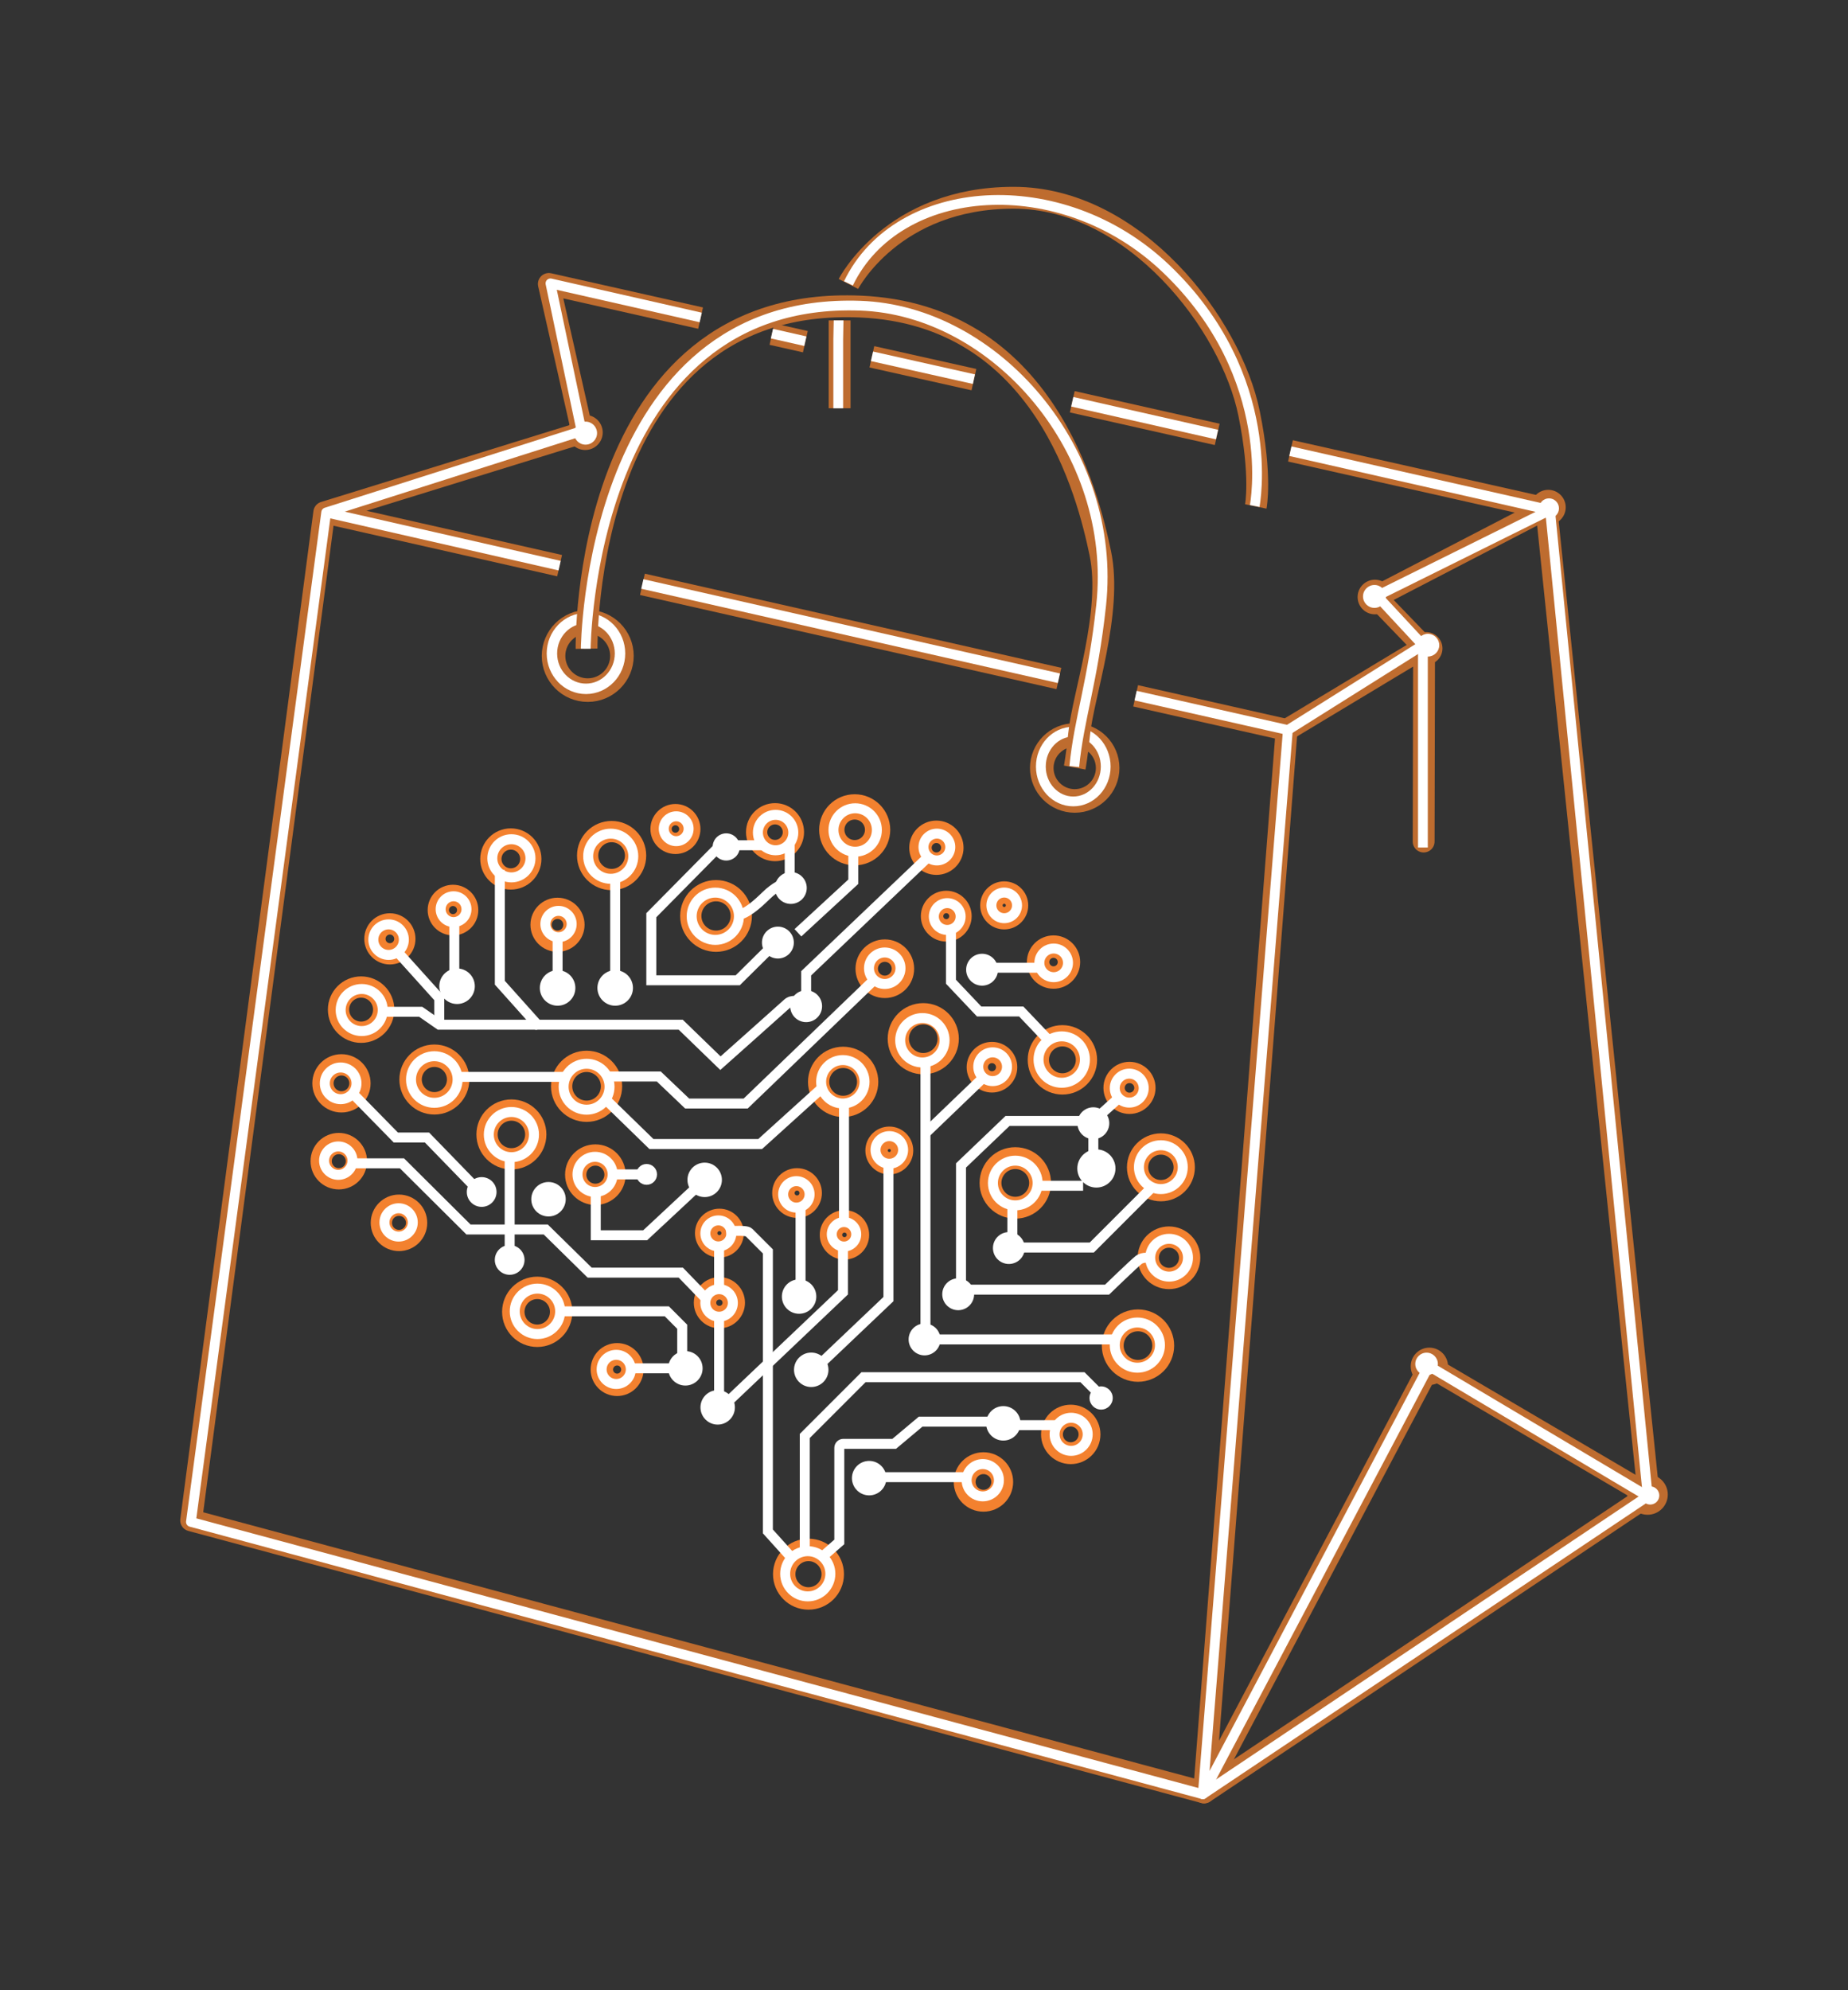 <?xml version="1.0" encoding="utf-8"?>
<!-- Generator: Adobe Illustrator 26.0.1, SVG Export Plug-In . SVG Version: 6.00 Build 0)  -->
<svg version="1.1" id="Layer_1" xmlns="http://www.w3.org/2000/svg" xmlns:xlink="http://www.w3.org/1999/xlink" x="0px" y="0px"
	 viewBox="0 0 605.24 651.55" style="enable-background:new 0 0 605.24 651.55;" xml:space="preserve">
<rect x="0" y="0" width="605.24" height="651.55" fill="#333333" stroke="none"/>
<style type="text/css">
	.st0{fill:none;stroke:#BE6C2F;stroke-width:7.155;stroke-linejoin:round;stroke-miterlimit:10;}
	.st1{fill:none;stroke:#BE6C2F;stroke-width:7.155;stroke-linecap:round;stroke-linejoin:round;stroke-miterlimit:10;}
	.st2{fill:none;stroke:#BE6C2F;stroke-width:7.72;stroke-linejoin:round;stroke-miterlimit:10;}
	.st3{fill:#BE6C2F;}
	.st4{fill:none;stroke:#F3812F;stroke-width:8.284;stroke-miterlimit:10;}
	.st5{fill:none;stroke:#F3812F;stroke-width:6.966;stroke-miterlimit:10;}
	.st6{fill:none;stroke:#F3812F;stroke-width:7.155;stroke-miterlimit:10;}
	.st7{fill:none;stroke:#F3812F;stroke-width:7.343;stroke-miterlimit:10;}
	.st8{fill:#FFFFFF;}
	.st9{fill:none;stroke:#FFFFFF;stroke-width:3.267;stroke-miterlimit:10;}
	.st10{fill:none;stroke:#FFFFFF;stroke-width:3.417;stroke-linejoin:round;stroke-miterlimit:10;}
	.st11{fill:none;stroke:#FFFFFF;stroke-width:3.208;stroke-linejoin:round;stroke-miterlimit:10;}
	.st12{fill:none;stroke:#FFFFFF;stroke-width:3.201;stroke-linejoin:round;stroke-miterlimit:10;}
	.st13{fill:#F7941E;}
</style>
<g>
	<line class="st0" x1="351.18" y1="131.53" x2="398.65" y2="142.21"/>
	<line class="st0" x1="285.55" y1="116.81" x2="318.97" y2="124.28"/>
	<line class="st0" x1="252.82" y1="109.4" x2="263.76" y2="111.86"/>
	<polyline class="st0" points="422.64,147.61 506.45,166.46 539.95,489.49 394.34,586.8 62.6,497.73 106.2,167.76 190.76,141.61 
		179.75,92.96 229.45,104.14 	"/>
	<polyline class="st0" points="371.93,227.8 421.38,238.97 394.34,586.8 468.13,447.3 539.95,489.49 	"/>
	<line class="st0" x1="210.4" y1="191.3" x2="346.8" y2="222.12"/>
	<line class="st0" x1="106.2" y1="167.76" x2="183.28" y2="185.18"/>
	<polyline class="st0" points="506.45,166.46 450.54,195.45 466.4,211.89 421.38,238.97 	"/>
	<line class="st1" x1="466.4" y1="211.89" x2="466.26" y2="275.5"/>
	<path class="st0" d="M277.87,92.96c0,0,14.42-28.22,54.08-28.22s71.22,41.39,77.15,70.67c4.18,20.62,2.18,30.39,2.18,30.39"/>
	<line class="st0" x1="274.98" y1="133.66" x2="274.98" y2="104.89"/>
	<circle class="st2" cx="192.49" cy="214.73" r="11.2"/>
	<circle class="st2" cx="351.98" cy="251.42" r="10.79"/>
	<circle class="st3" cx="191.66" cy="141.58" r="5.74"/>
	<circle class="st3" cx="450.3" cy="195.45" r="5.67"/>
	<circle class="st3" cx="467.08" cy="212.28" r="5.34"/>
	<circle class="st3" cx="507.07" cy="166.08" r="5.72"/>
	<circle class="st3" cx="468.13" cy="447.3" r="6.11"/>
	<circle class="st3" cx="539.6" cy="489.28" r="6.62"/>
	<g>
		<g>
			<circle class="st4" cx="279.92" cy="271.66" r="7.5"/>
			<circle class="st5" cx="253.83" cy="272.43" r="6.02"/>
			<circle class="st5" cx="221.21" cy="271.4" r="4.71"/>
			<circle class="st5" cx="200.31" cy="280.09" r="7.85"/>
			<circle class="st5" cx="167.3" cy="281.21" r="6.54"/>
			<circle class="st5" cx="234.51" cy="299.86" r="8.27"/>
			<circle class="st5" cx="182.59" cy="302.75" r="5.38"/>
			<circle class="st5" cx="148.36" cy="297.94" r="4.81"/>
			<circle class="st5" cx="127.69" cy="307.36" r="4.9"/>
			<circle class="st5" cx="118.27" cy="330.53" r="7.4"/>
			<circle class="st5" cx="111.83" cy="354.66" r="6.06"/>
			<circle class="st5" cx="110.96" cy="380.14" r="5.77"/>
			<circle class="st5" cx="130.67" cy="400.33" r="5.77"/>
			<circle class="st5" cx="167.49" cy="371.39" r="7.98"/>
			<circle class="st5" cx="194.99" cy="384.56" r="6.44"/>
			<circle class="st5" cx="192.11" cy="355.63" r="8.17"/>
			<circle class="st5" cx="276.14" cy="354.18" r="8.03"/>
			<circle class="st5" cx="302.38" cy="340.05" r="8.17"/>
			<circle class="st5" cx="324.88" cy="349.38" r="4.81"/>
			<circle class="st5" cx="347.95" cy="346.97" r="7.88"/>
			<circle class="st5" cx="369.92" cy="356.15" r="5.05"/>
			<circle class="st5" cx="380.21" cy="382.16" r="7.64"/>
			<circle class="st5" cx="382.85" cy="411.77" r="6.78"/>
			<circle class="st6" cx="332.52" cy="387.26" r="8.12"/>
			<circle class="st6" cx="372.7" cy="440.52" r="8.27"/>
			<circle class="st6" cx="350.68" cy="469.59" r="6.15"/>
			<circle class="st6" cx="322.09" cy="485.16" r="6.15"/>
			<circle class="st7" cx="264.79" cy="515.35" r="7.95"/>
			<circle class="st7" cx="142.26" cy="353.41" r="7.79"/>
			<circle class="st7" cx="175.95" cy="429.46" r="7.84"/>
			<circle class="st7" cx="202.11" cy="448.36" r="5"/>
			<circle class="st7" cx="235.61" cy="426.48" r="4.71"/>
			<circle class="st7" cx="261.04" cy="390.57" r="4.47"/>
			<circle class="st7" cx="276.57" cy="404.27" r="4.42"/>
			<circle class="st7" cx="235.61" cy="403.7" r="4.33"/>
			<circle class="st7" cx="291.26" cy="376.65" r="4.17"/>
			<circle class="st7" cx="289.79" cy="317.14" r="5.93"/>
			<circle class="st7" cx="309.91" cy="299.93" r="4.65"/>
			<circle class="st7" cx="328.89" cy="296.4" r="4.2"/>
			<circle class="st7" cx="345.04" cy="314.96" r="5.06"/>
			<circle class="st7" cx="306.68" cy="277.53" r="5.22"/>
		</g>
		<g>
			<circle class="st8" cx="237.85" cy="277.27" r="4.45"/>
			<circle class="st8" cx="259" cy="290.7" r="5.22"/>
			<circle class="st8" cx="254.77" cy="308.58" r="5.22"/>
			<circle class="st8" cx="264.02" cy="329.41" r="5.22"/>
			<circle class="st8" cx="321.64" cy="317.46" r="5.22"/>
			<circle class="st8" cx="330.42" cy="408.58" r="5.22"/>
			<circle class="st8" cx="359.08" cy="382.53" r="6.25"/>
			<circle class="st8" cx="313.82" cy="423.71" r="5.22"/>
			<circle class="st8" cx="302.8" cy="438.5" r="5.22"/>
			<circle class="st8" cx="358.08" cy="367.72" r="5.22"/>
			<circle class="st8" cx="265.69" cy="448.44" r="5.64"/>
			<circle class="st8" cx="261.71" cy="424.46" r="5.64"/>
			<circle class="st8" cx="230.79" cy="386.26" r="5.64"/>
			<circle class="st8" cx="179.64" cy="392.6" r="5.64"/>
			<circle class="st8" cx="166.92" cy="412.47" r="4.87"/>
			<circle class="st8" cx="211.77" cy="384.47" r="3.41"/>
			<circle class="st8" cx="157.75" cy="390.23" r="4.87"/>
			<circle class="st8" cx="224.47" cy="447.96" r="5.64"/>
			<circle class="st8" cx="235.05" cy="460.74" r="5.64"/>
			<circle class="st8" cx="284.66" cy="483.91" r="5.64"/>
			<circle class="st8" cx="328.6" cy="465.97" r="5.64"/>
			<circle class="st8" cx="360.63" cy="457.67" r="3.8"/>
			<circle class="st8" cx="201.48" cy="323.43" r="5.82"/>
			<circle class="st8" cx="182.62" cy="323.43" r="5.82"/>
			<circle class="st8" cx="149.69" cy="322.87" r="5.82"/>
		</g>
		<g>
			<path class="st9" d="M163.7,284.82v36.9l12.3,13.74h46.94l13.01,12.6c0,0,20.32-18.07,21.92-19.55c1.6-1.47,3.78-0.58,3.78-0.58"
				/>
			<polyline class="st9" points="175.99,335.46 143.87,335.46 137.79,331.24 125.74,331.24 			"/>
			<polyline class="st9" points="143.87,335.46 143.87,326.81 129.55,310.92 			"/>
			<line class="st9" x1="201.48" y1="321.11" x2="201.48" y2="287.7"/>
			<line class="st9" x1="148.79" y1="301.4" x2="148.79" y2="320.2"/>
			<line class="st9" x1="182.62" y1="306.82" x2="182.62" y2="322.04"/>
			<polyline class="st9" points="253.23,309.43 241.62,320.92 213.31,320.92 213.31,299.62 235.54,277.12 			"/>
			<line class="st9" x1="258.64" y1="275.83" x2="258.64" y2="289.48"/>
			<polyline class="st9" points="279.47,278.07 279.47,288.65 261.33,305.37 			"/>
			<polyline class="st9" points="303.7,280.83 264.02,318.64 264.02,329.41 			"/>
			<polyline class="st9" points="311.45,304.09 311.45,321.4 320.68,331.14 334.46,331.14 343.44,340.56 			"/>
			<line class="st9" x1="323.8" y1="316.81" x2="340.65" y2="316.81"/>
			<polyline class="st9" points="115.38,357.86 129.64,372.4 139.85,372.4 156.68,389.73 			"/>
			<polyline class="st9" points="116.02,380.85 131.65,380.85 153.44,402.51 178.74,402.51 193.12,416.63 222.97,416.63 
				231.52,425.47 			"/>
			<line class="st9" x1="166.92" y1="378.46" x2="166.92" y2="412.78"/>
			<polyline class="st9" points="195.12,389.18 195.12,404.4 211.3,404.4 228.42,388.44 			"/>
			<polyline class="st9" points="198.8,360.37 213.35,374.53 248.96,374.53 268.76,356.62 			"/>
			<line class="st9" x1="276.42" y1="362" x2="276.42" y2="400.11"/>
			<polyline class="st9" points="290.97,380.78 290.97,425.3 268.41,446.74 			"/>
			<polyline class="st9" points="276.09,408.7 276.09,423.07 236.86,460.33 			"/>
			<line class="st9" x1="235.51" y1="430.47" x2="235.51" y2="459.65"/>
			<path class="st9" d="M259.28,510l-7.79-8.65v-91.66c0,0-5.27-5.27-6.22-6.22c-0.95-0.95-7.44-0.31-7.44-0.31"/>
			<line class="st9" x1="262.19" y1="394.95" x2="262.19" y2="423.21"/>
			<line class="st9" x1="303.1" y1="347.84" x2="303.1" y2="438.26"/>
			<line class="st9" x1="305.03" y1="438.5" x2="365.36" y2="438.5"/>
			<path class="st9" d="M314.93,422.2h47.64c0,0,8.85-8.56,10.34-9.71c1.49-1.15,3.7-0.62,3.7-0.62"/>
			<polyline class="st9" points="355.41,366.97 329.98,366.97 314.74,381.54 314.74,421.39 			"/>
			<line class="st9" x1="322.09" y1="352.74" x2="303.1" y2="370.98"/>
			<polyline class="st9" points="286.45,320.63 244.22,361.27 225.05,361.27 215.76,352.42 198.8,352.42 			"/>
			<line class="st9" x1="185.31" y1="352.55" x2="150" y2="352.55"/>
			<polyline class="st9" points="183.45,429.3 218.39,429.3 223.43,434.35 223.43,447.96 205.98,447.96 			"/>
			<line class="st9" x1="235.51" y1="407.64" x2="235.51" y2="422.16"/>
			<polyline class="st9" points="263.57,508.24 263.57,470.1 282.8,450.87 354.52,450.87 361.29,457.63 			"/>
			<path class="st9" d="M269.5,509.5l5.38-4.71V474c0-0.73,0.59-1.32,1.32-1.32h16.66l8.65-7.26h25.33"/>
			<line class="st9" x1="331.07" y1="466.57" x2="345.52" y2="466.57"/>
			<line class="st9" x1="286.86" y1="483.59" x2="316.76" y2="483.59"/>
			<line class="st9" x1="200.13" y1="384.47" x2="211.77" y2="384.47"/>
			<polyline class="st9" points="331.56,395.04 331.56,408.41 357.57,408.41 376.7,389.28 			"/>
			<line class="st9" x1="339.83" y1="388.19" x2="354.73" y2="388.19"/>
			<polyline class="st9" points="366.57,359.34 358.08,366.97 358.08,381.33 			"/>
			<path class="st9" d="M256.3,289.48c0,0-2.31,0.71-5.42,3.75c-3.11,3.04-6.47,5.93-9.23,6.35"/>
			<line class="st9" x1="250.56" y1="276.72" x2="238.67" y2="276.72"/>
			<circle class="st9" cx="264.55" cy="515.22" r="7.4"/>
			<circle class="st9" cx="321.87" cy="484.59" r="5.29"/>
			<circle class="st9" cx="350.81" cy="469.56" r="5.42"/>
			<circle class="st9" cx="372.5" cy="440.36" r="7.4"/>
			<circle class="st9" cx="382.89" cy="411.75" r="6.19"/>
			<circle class="st9" cx="380.19" cy="382.1" r="7.18"/>
			<circle class="st9" cx="369.84" cy="356.23" r="4.74"/>
			<circle class="st9" cx="347.73" cy="346.88" r="7.6"/>
			<circle class="st9" cx="325.1" cy="349.22" r="4.71"/>
			<circle class="st9" cx="302.09" cy="340.56" r="7.27"/>
			<circle class="st9" cx="276.04" cy="354.15" r="7.11"/>
			<circle class="st9" cx="291.26" cy="376.46" r="4.52"/>
			<circle class="st9" cx="260.82" cy="391.01" r="4.33"/>
			<circle class="st9" cx="332.51" cy="387.29" r="7.32"/>
			<circle class="st9" cx="276.42" cy="404.08" r="4.01"/>
			<circle class="st9" cx="235.27" cy="403.79" r="4.26"/>
			<circle class="st9" cx="235.51" cy="426.55" r="4.51"/>
			<circle class="st9" cx="201.82" cy="448.31" r="4.78"/>
			<circle class="st9" cx="176.02" cy="429.3" r="7.44"/>
			<circle class="st9" cx="130.55" cy="400.19" r="4.64"/>
			<circle class="st9" cx="110.79" cy="379.97" r="4.65"/>
			<circle class="st9" cx="167.49" cy="371.44" r="7.4"/>
			<circle class="st9" cx="194.89" cy="384.47" r="5.76"/>
			<circle class="st9" cx="192.11" cy="355.77" r="7.52"/>
			<circle class="st9" cx="142.24" cy="353.41" r="7.63"/>
			<circle class="st9" cx="118.46" cy="330.66" r="6.89"/>
			<circle class="st9" cx="111.57" cy="354.66" r="5.19"/>
			<circle class="st9" cx="289.76" cy="316.98" r="5.16"/>
			<circle class="st9" cx="310.23" cy="300.05" r="4.39"/>
			<circle class="st9" cx="328.89" cy="296.4" r="4.2"/>
			<circle class="st9" cx="306.84" cy="277.3" r="4.39"/>
			<circle class="st9" cx="280.08" cy="271.72" r="7.11"/>
			<circle class="st9" cx="254.02" cy="272.56" r="5.8"/>
			<circle class="st9" cx="221.46" cy="271.31" r="4.07"/>
			<circle class="st9" cx="200.02" cy="280.31" r="7.39"/>
			<circle class="st9" cx="167.49" cy="280.99" r="6.25"/>
			<circle class="st9" cx="148.55" cy="297.65" r="4.23"/>
			<circle class="st9" cx="127.27" cy="307.62" r="5"/>
			<circle class="st9" cx="182.92" cy="302.51" r="4.31"/>
			<circle class="st9" cx="234.27" cy="299.96" r="7.74"/>
			<circle class="st9" cx="345.09" cy="315.22" r="4.69"/>
		</g>
	</g>
	<ellipse class="st10" cx="191.91" cy="213.94" rx="11.15" ry="11.57"/>
	<ellipse class="st11" cx="351.51" cy="250.95" rx="10.62" ry="11.42"/>
	<circle class="st8" cx="450.15" cy="195.26" r="3.75"/>
	<circle class="st8" cx="507.31" cy="166.42" r="3.27"/>
	<circle class="st8" cx="191.77" cy="141.8" r="3.77"/>
	<circle class="st8" cx="540.46" cy="489.58" r="2.98"/>
	<circle class="st8" cx="467.22" cy="446.53" r="3.7"/>
	<circle class="st8" cx="467.65" cy="211.22" r="3.72"/>
	<path class="st0" d="M192.11,212.37c0,0-1.98-115.96,89.65-112.01c60.14,2.6,74.56,61.44,78.6,80.76s-5.66,46.47-6.92,59.13
		c-0.67,6.73-1.46,11.04-1.46,11.04"/>
	<g>
		<polyline class="st12" points="422.61,147.71 507.65,166.99 539.66,489.84 393.93,587.39 62.53,498.25 106.83,167.76 
			190.47,141.13 180.28,92.77 229.49,103.93 		"/>
		<line class="st12" x1="351.18" y1="131.53" x2="398.59" y2="142.27"/>
		<line class="st12" x1="285.59" y1="116.65" x2="318.97" y2="124.13"/>
		<line class="st12" x1="252.82" y1="109.22" x2="263.76" y2="111.7"/>
		<polyline class="st12" points="371.93,227.73 421.79,239 466.02,211.22 451.02,195.07 507.65,166.99 		"/>
		<line class="st12" x1="210.37" y1="191.18" x2="346.8" y2="222.04"/>
		<line class="st12" x1="106.83" y1="167.76" x2="183.28" y2="185.18"/>
		<polyline class="st12" points="421.79,239 393.93,587.39 467.94,447.2 539.66,489.84 		"/>
		<line class="st12" x1="466.02" y1="211.22" x2="466.02" y2="277.46"/>
		<path class="st12" d="M191.84,212.38c0,0,0.84-115.38,89.87-112.3c44.35,1.53,84.37,47.59,78.93,98.07
			c-2.69,25-7.3,37.23-8.8,52.81"/>
		<path class="st12" d="M274.65,104.89c0,1.57-0.12,4.34-0.12,6.15c0,16.09,0,22.63,0,22.63"/>
		<path class="st12" d="M410.93,165.65c0,0,8.27-42.3-29.23-77.88c-34.18-32.42-87.68-28.46-103.83,5"/>
	</g>
</g>
</svg>
